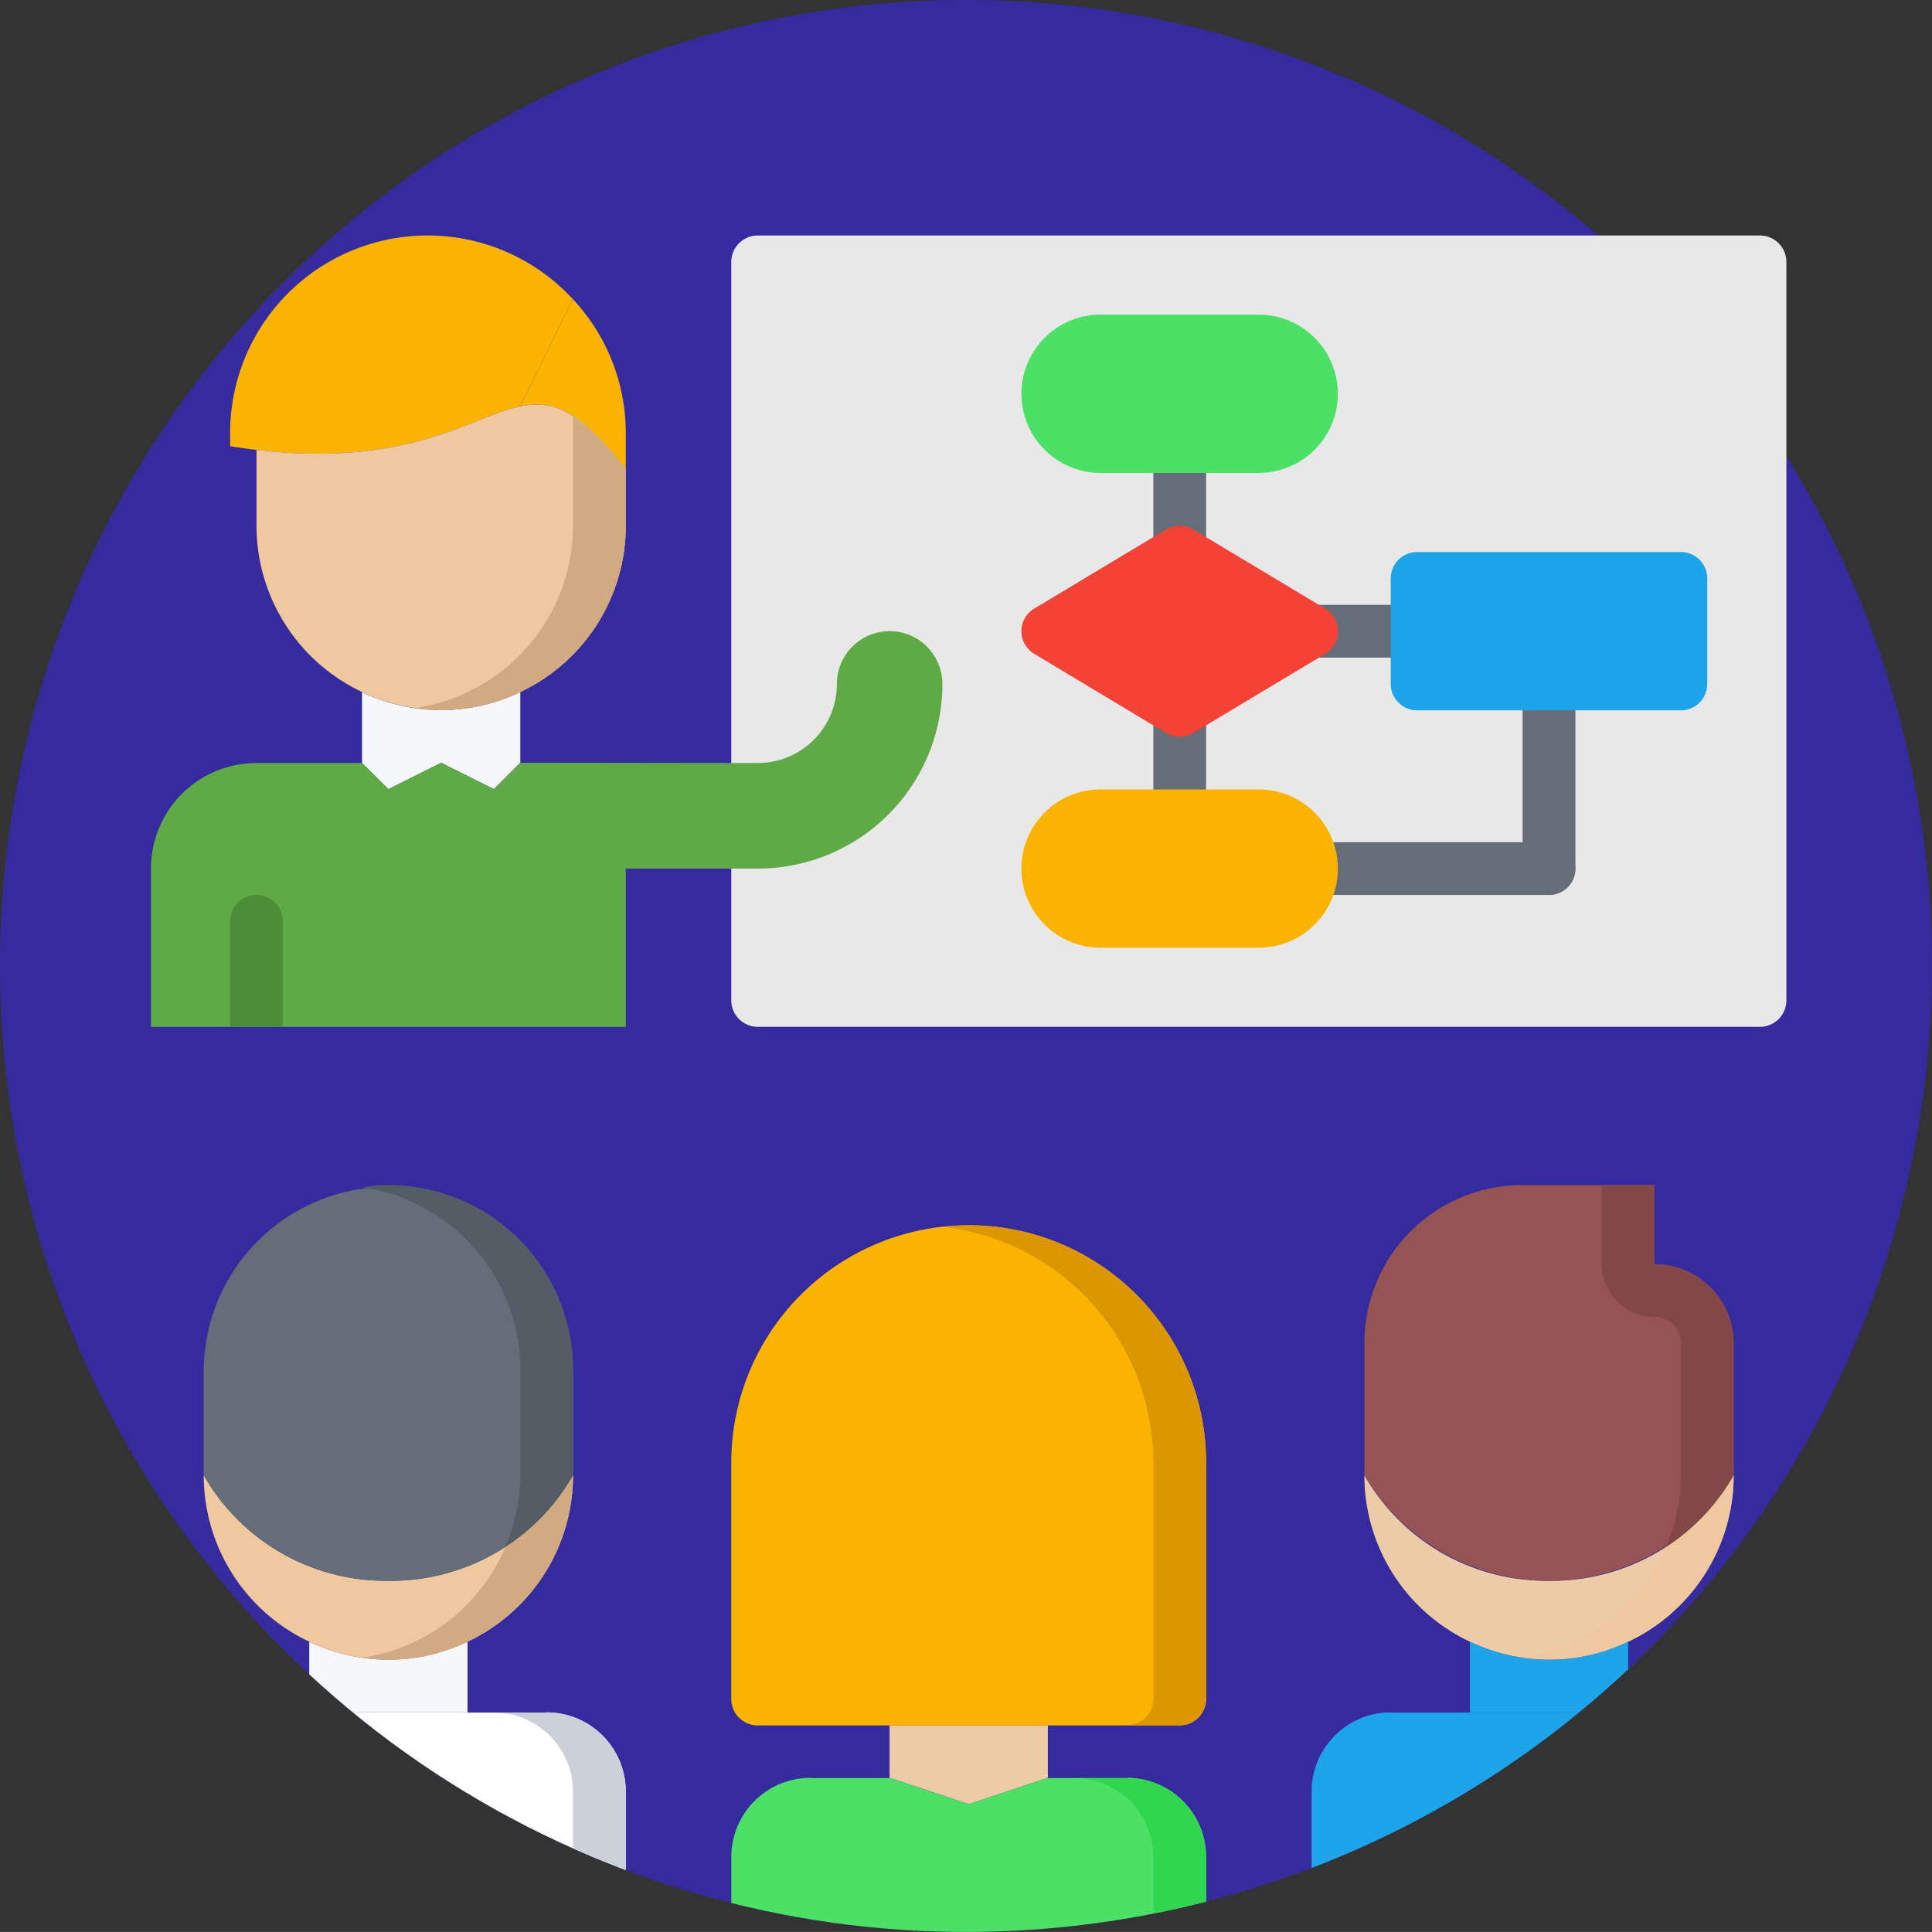 <svg xmlns="http://www.w3.org/2000/svg" xmlns:xlink="http://www.w3.org/1999/xlink" width="89.572" height="89.569" viewBox="0 0 89.572 89.569">
  <rect x="0" y="0" width="89.572" height="89.569" fill="#333333" stroke="none"/>
  <defs>
    <clipPath id="clip-path">
      <path id="Trazado_742609" data-name="Trazado 742609" d="M44.785,0C57.053,0,73.627,1.381,81.911,9.565c8.024,7.925,7.659,22.753,7.659,35.219A44.785,44.785,0,1,1,44.785,0Z" transform="translate(409 1984)" fill="#362b9e"/>
    </clipPath>
  </defs>
  <g id="_6" data-name="6" transform="translate(-409 -1984)">
    <path id="Trazado_734791" data-name="Trazado 734791" d="M44.785,0A44.785,44.785,0,1,1,0,44.785,44.785,44.785,0,0,1,44.785,0Z" transform="translate(409 1984)" fill="#362b9e"/>
    <g id="Enmascarar_grupo_952206" data-name="Enmascarar grupo 952206" clip-path="url(#clip-path)">
      <g id="capacitacion" transform="translate(415 1993.918)">
        <path id="Trazado_742503" data-name="Trazado 742503" d="M71.917,36.465a1.227,1.227,0,0,1-1.223,1.223H24.222A1.227,1.227,0,0,1,23,36.465V2.223A1.227,1.227,0,0,1,24.222,1H70.694a1.227,1.227,0,0,1,1.223,1.223Z" transform="translate(4.904 0)" fill="#e8e8e8"/>
        <g id="Grupo_1023353" data-name="Grupo 1023353" transform="translate(47.468 9.561)">
          <path id="Trazado_742504" data-name="Trazado 742504" d="M40.22,15.333A1.222,1.222,0,0,1,39,14.11V9.223a1.223,1.223,0,0,1,2.446,0V14.11A1.222,1.222,0,0,1,40.22,15.333Z" transform="translate(-38.997 -8)" fill="#656d78"/>
          <path id="Trazado_742505" data-name="Trazado 742505" d="M40.22,25.336A1.222,1.222,0,0,1,39,24.113V19.224a1.223,1.223,0,1,1,2.446,0v4.889A1.222,1.222,0,0,1,40.22,25.336Z" transform="translate(-38.997 -5.77)" fill="#656d78"/>
          <path id="Trazado_742506" data-name="Trazado 742506" d="M50.116,17.447h-4.9a1.223,1.223,0,0,1,0-2.446h4.9a1.223,1.223,0,1,1,0,2.446Z" transform="translate(-37.883 -6.439)" fill="#656d78"/>
          <path id="Trazado_742507" data-name="Trazado 742507" d="M54.223,28.006A1.222,1.222,0,0,1,53,26.783V18.224a1.223,1.223,0,0,1,2.446,0v8.559A1.222,1.222,0,0,1,54.223,28.006Z" transform="translate(-35.875 -5.993)" fill="#656d78"/>
          <path id="Trazado_742508" data-name="Trazado 742508" d="M56.23,26.446H45.219a1.223,1.223,0,1,1,0-2.446H56.23a1.223,1.223,0,1,1,0,2.446Z" transform="translate(-37.883 -4.433)" fill="#656d78"/>
        </g>
        <path id="Trazado_742509" data-name="Trazado 742509" d="M19.892,9.635V11.31C17.788,8.571,16.516,8.069,15,8.387V8.375L17.434,3.41A9.075,9.075,0,0,1,19.892,9.635Z" transform="translate(3.121 0.537)" fill="#fab400"/>
        <path id="Trazado_742510" data-name="Trazado 742510" d="M19.886,3.947,17.452,8.912v.012c-2.287.465-5.124,2.849-12.229,2.018-.391-.049-.807-.11-1.223-.171v-.6A9.156,9.156,0,0,1,19.886,3.947Z" transform="translate(0.669 0)" fill="#fab400"/>
        <path id="Trazado_742511" data-name="Trazado 742511" d="M16.338,18.322v3.265L15.115,22.81l-2.446-1.223L10.223,22.81,9,21.6V18.31a8.5,8.5,0,0,0,7.338,0Z" transform="translate(1.784 3.859)" fill="#f5f7fa"/>
        <path id="Trazado_742512" data-name="Trazado 742512" d="M5,13.011v-3.5c7.105.832,9.943-1.553,12.229-2.017,1.516-.319,2.788.182,4.892,2.923v2.6a8.527,8.527,0,0,1-4.892,7.717,8.5,8.5,0,0,1-7.338,0A8.527,8.527,0,0,1,5,13.023Z" transform="translate(0.892 1.429)" fill="#f0c8a0"/>
        <path id="Trazado_742513" data-name="Trazado 742513" d="M18.335,7.855v5.069a8.527,8.527,0,0,1-4.892,7.717A8.33,8.33,0,0,1,11,21.376a8.292,8.292,0,0,0,4.893-.735,8.526,8.526,0,0,0,4.892-7.717v-2.6a10.285,10.285,0,0,0-2.448-2.464Z" transform="translate(2.229 1.528)" fill="#d2aa82"/>
        <path id="Trazado_742514" data-name="Trazado 742514" d="M5.892,34.344H1V27.006a4.89,4.89,0,0,1,4.892-4.892h4.892l1.223,1.211L14.452,22.1,16.9,23.325,18.121,22.1l9.784.012h1.223A3.664,3.664,0,0,0,32.8,18.446a2.446,2.446,0,0,1,4.892,0,8.554,8.554,0,0,1-8.561,8.561H23.013v7.338Z" transform="translate(0 3.344)" fill="#5faa46"/>
        <path id="Trazado_742515" data-name="Trazado 742515" d="M55.561,52.893A9.714,9.714,0,0,0,64.121,48a8.527,8.527,0,0,1-4.892,7.717,8.5,8.5,0,0,1-7.338,0A8.526,8.526,0,0,1,47,48,9.714,9.714,0,0,0,55.561,52.893Z" transform="translate(10.255 10.478)" fill="#eccba6"/>
        <path id="Trazado_742516" data-name="Trazado 742516" d="M60.452,37V40.67a3.661,3.661,0,0,1,3.669,3.657v6.127a9.936,9.936,0,0,1-17.121,0V44.326A7.325,7.325,0,0,1,54.338,37Z" transform="translate(10.255 8.026)" fill="#965353"/>
        <path id="Trazado_742517" data-name="Trazado 742517" d="M59.648,51.325a8.537,8.537,0,0,1-4.2,4.393A8.268,8.268,0,0,1,53,56.453a8.284,8.284,0,0,0,4.891-.735A8.526,8.526,0,0,0,62.783,48,9.592,9.592,0,0,1,59.648,51.325Z" transform="translate(11.593 10.478)" fill="#f0c8a0"/>
        <path id="Trazado_742518" data-name="Trazado 742518" d="M58.446,40.67V37H56V40.67h0a2.448,2.448,0,0,0,2.447,2.446,1.213,1.213,0,0,1,1.22,1.211v6.127a8.486,8.486,0,0,1-.689,3.324,9.588,9.588,0,0,0,3.137-3.324V44.326A3.661,3.661,0,0,0,58.446,40.67Z" transform="translate(12.261 8.026)" fill="#844747"/>
        <path id="Trazado_742519" data-name="Trazado 742519" d="M54.669,55.143a8.354,8.354,0,0,0,3.669-.833v3.277H51V54.31A8.393,8.393,0,0,0,54.669,55.143Z" transform="translate(11.147 11.885)" fill="#1ea4e9"/>
        <path id="Trazado_742520" data-name="Trazado 742520" d="M67.013,60.659V64.34H45V60.659a3.672,3.672,0,0,1,3.669-3.669V57h3.669V56.99h7.338V57h3.669V56.99A3.672,3.672,0,0,1,67.013,60.659Z" transform="translate(9.809 12.482)" fill="#1ea4e9"/>
        <path id="Trazado_742521" data-name="Trazado 742521" d="M55,56.99h2.448V57H55Z" transform="translate(12.038 12.482)" fill="#4a89dc"/>
        <path id="Trazado_742522" data-name="Trazado 742522" d="M60.425,56.99V57h-2.33a3.665,3.665,0,0,1,3.55,3.657V64.34h2.448V60.659A3.672,3.672,0,0,0,60.425,56.99Z" transform="translate(12.729 12.482)" fill="#4a89dc"/>
        <path id="Trazado_742523" data-name="Trazado 742523" d="M48.022,57V56.99c-.04,0-.077.011-.119.012Z" transform="translate(10.457 12.482)" fill="#4a89dc"/>
        <path id="Trazado_742527" data-name="Trazado 742527" d="M14.338,57.587H7V54.31a8.5,8.5,0,0,0,7.338,0v3.277Z" transform="translate(1.338 11.885)" fill="#f5f7fa"/>
        <path id="Trazado_742528" data-name="Trazado 742528" d="M23.013,60.659V64.34H1V60.659A3.672,3.672,0,0,1,4.669,56.99V57H8.338V56.99h7.338V57h3.669V56.99A3.672,3.672,0,0,1,23.013,60.659Z" transform="translate(0 12.482)" fill="#fff"/>
        <path id="Trazado_742529" data-name="Trazado 742529" d="M4.022,57V56.99c-.04,0-.077.011-.119.012Z" transform="translate(0.647 12.482)" fill="#ccd1d9"/>
        <path id="Trazado_742530" data-name="Trazado 742530" d="M16.425,56.99V57h-2.33a3.665,3.665,0,0,1,3.55,3.657V64.34h2.448V60.659a3.672,3.672,0,0,0-3.669-3.669Z" transform="translate(2.919 12.482)" fill="#ccd1d9"/>
        <path id="Trazado_742531" data-name="Trazado 742531" d="M11.561,56.55a8.393,8.393,0,0,1-3.669-.833A8.526,8.526,0,0,1,3,48a9.714,9.714,0,0,0,8.561,4.892A9.714,9.714,0,0,0,20.121,48a8.527,8.527,0,0,1-4.892,7.717A8.354,8.354,0,0,1,11.561,56.55Z" transform="translate(0.446 10.478)" fill="#f0c8a0"/>
        <path id="Trazado_742532" data-name="Trazado 742532" d="M20.121,50.441v.012a9.714,9.714,0,0,1-8.561,4.892A9.714,9.714,0,0,1,3,50.453v-4.9a8.561,8.561,0,0,1,17.121,0Z" transform="translate(0.446 8.026)" fill="#656d78"/>
        <path id="Trazado_742533" data-name="Trazado 742533" d="M15.648,51.325a8.537,8.537,0,0,1-4.2,4.393A8.268,8.268,0,0,1,9,56.453a8.284,8.284,0,0,0,4.891-.735A8.526,8.526,0,0,0,18.783,48,9.591,9.591,0,0,1,15.648,51.325Z" transform="translate(1.784 10.478)" fill="#d2aa82"/>
        <path id="Trazado_742534" data-name="Trazado 742534" d="M10.223,37A8.51,8.51,0,0,0,9,37.1H9a8.544,8.544,0,0,1,7.335,8.452v4.9a8.486,8.486,0,0,1-.689,3.324,9.588,9.588,0,0,0,3.137-3.324v-4.9A8.552,8.552,0,0,0,10.223,37Z" transform="translate(1.784 8.026)" fill="#545c66"/>
        <path id="Trazado_742535" data-name="Trazado 742535" d="M5.223,26A1.222,1.222,0,0,0,4,27.224v4.891H6.446V27.224A1.222,1.222,0,0,0,5.223,26Z" transform="translate(0.669 5.574)" fill="#4c8d37"/>
        <path id="Trazado_742536" data-name="Trazado 742536" d="M45,4H37.667a3.669,3.669,0,1,0,0,7.338H45A3.669,3.669,0,1,0,45,4Z" transform="translate(7.357 0.669)" fill="#4ce166"/>
        <path id="Trazado_742537" data-name="Trazado 742537" d="M45,22H37.667a3.669,3.669,0,1,0,0,7.338H45A3.669,3.669,0,1,0,45,22Z" transform="translate(7.357 4.682)" fill="#fab400"/>
        <path id="Trazado_742538" data-name="Trazado 742538" d="M48.077,15.844l-6.113-3.669a1.229,1.229,0,0,0-1.258,0l-6.113,3.669a1.223,1.223,0,0,0,0,2.1l6.113,3.669a1.222,1.222,0,0,0,1.26,0l6.113-3.669a1.222,1.222,0,0,0,0-2.1Z" transform="translate(7.357 2.453)" fill="#f44336"/>
        <path id="Trazado_742539" data-name="Trazado 742539" d="M61.452,13H49.223A1.222,1.222,0,0,0,48,14.223v4.893a1.222,1.222,0,0,0,1.223,1.223H61.452a1.222,1.222,0,0,0,1.223-1.223V14.223A1.222,1.222,0,0,0,61.452,13Z" transform="translate(10.478 2.675)" fill="#1ea4e9"/>
        <g id="Grupo_1023356" data-name="Grupo 1023356">
          <path id="Trazado_742524" data-name="Trazado 742524" d="M29,57.433V55h7.338v2.432l-3.669,1.223Z" transform="translate(6.242 15.072)" fill="#eccba6"/>
          <path id="Trazado_742525" data-name="Trazado 742525" d="M26.669,57h3.669V56.99l3.669,1.223,3.669-1.223V57h3.669V56.99a3.672,3.672,0,0,1,3.669,3.669V64.34H23V60.659a3.672,3.672,0,0,1,3.669-3.669Z" transform="translate(4.905 15.516)" fill="#4ce166"/>
          <path id="Trazado_742526" data-name="Trazado 742526" d="M38.425,56.99V57h-2.33a3.665,3.665,0,0,1,3.55,3.657V64.34h2.448V60.659A3.672,3.672,0,0,0,38.425,56.99Z" transform="translate(7.824 15.516)" fill="#31d64e"/>
          <path id="Trazado_742540" data-name="Trazado 742540" d="M34.007,36.041A11.007,11.007,0,0,0,23,47.047V58s0,0,0,.006a1.222,1.222,0,0,0,1.223,1.223H43.79A1.222,1.222,0,0,0,45.013,58V47.047A11.007,11.007,0,0,0,34.007,36.041Z" transform="translate(4.904 10.846)" fill="#fab400"/>
          <path id="Trazado_742541" data-name="Trazado 742541" d="M32.223,36.041A10.932,10.932,0,0,0,31,36.113a11.008,11.008,0,0,1,9.782,10.934V58a1.222,1.222,0,0,1-1.223,1.223h2.448A1.222,1.222,0,0,0,43.23,58V47.047A11.007,11.007,0,0,0,32.223,36.041Z" transform="translate(6.688 10.846)" fill="#dc9600"/>
        </g>
      </g>
    </g>
  </g>
</svg>
